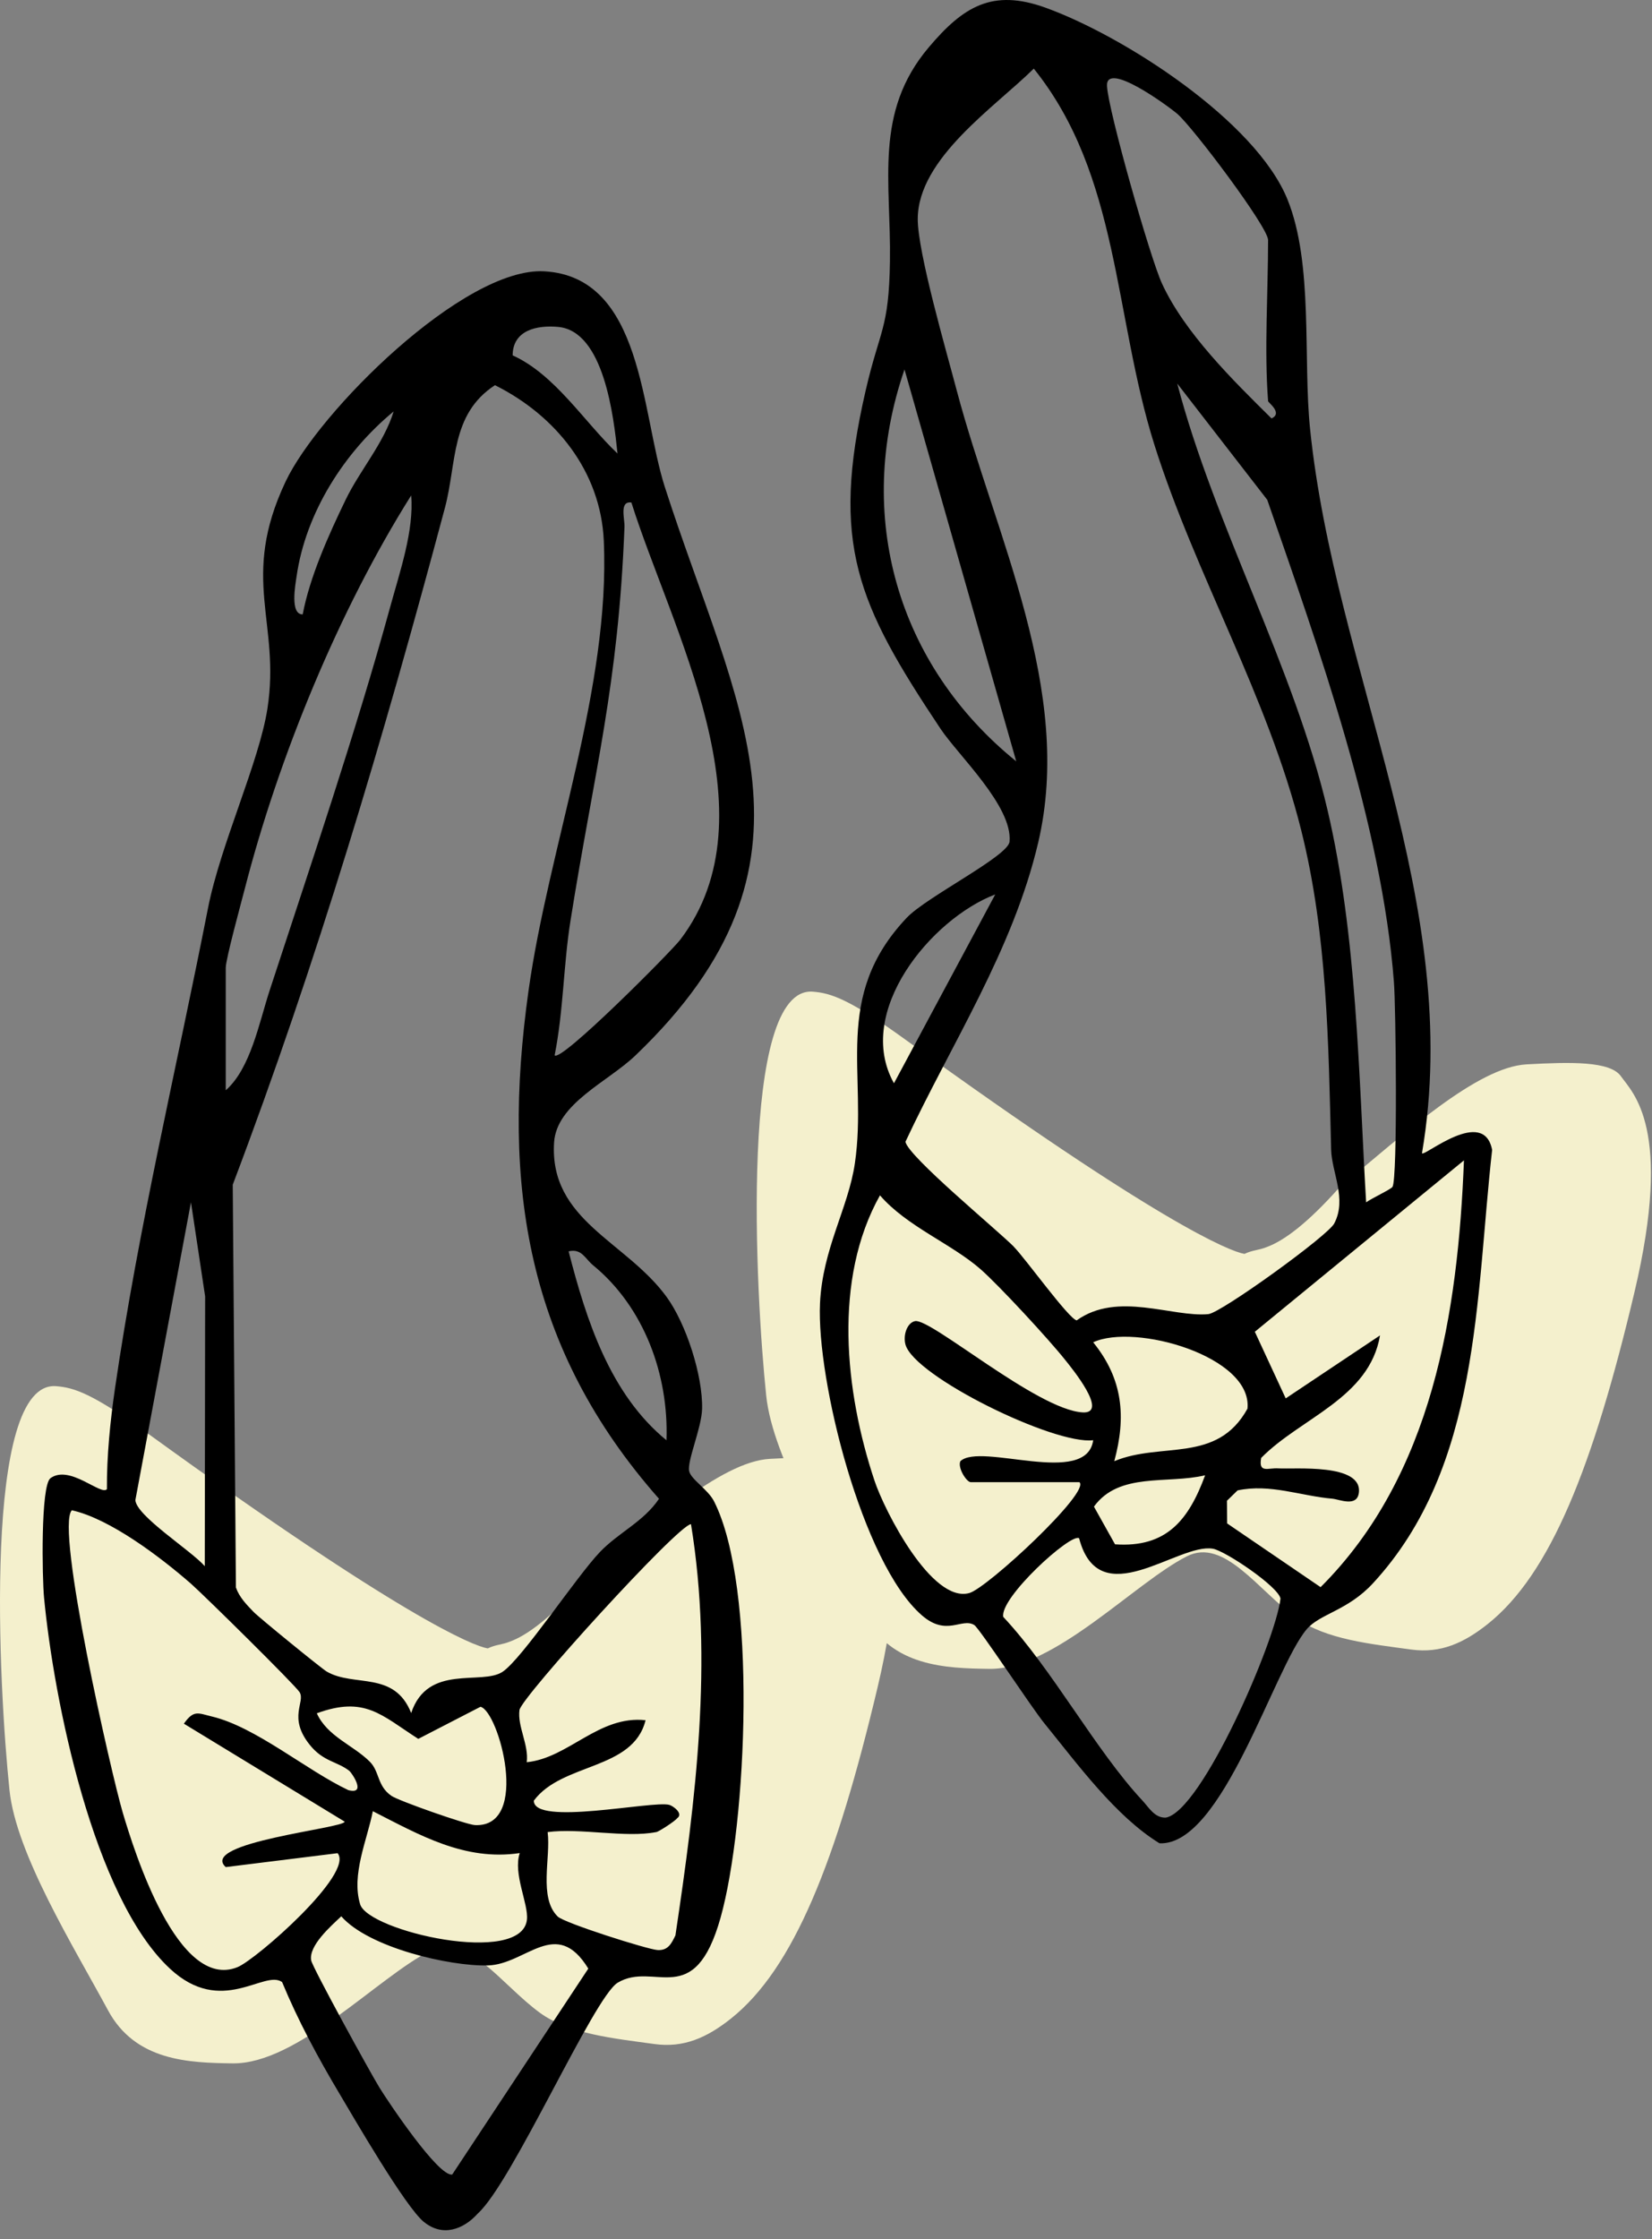<svg width="155" height="210" viewBox="0 0 155 210" fill="none" xmlns="http://www.w3.org/2000/svg">
<rect x="0" y="0" width="155" height="210" fill="#808080" stroke="none"/>
<path d="M14.031 134.562C37.624 151.634 44.332 154.35 45.761 154.603C46.553 154.225 47.055 154.282 47.861 153.958C49.487 153.36 51.69 151.713 54.651 148.392C60.794 143.301 67.606 137.077 72.232 136.825C76.366 136.599 80.077 136.51 81.085 137.941C82.19 139.511 86.006 142.792 82.349 158.216C78.464 174.605 74.463 184.641 68.58 189.322C66.34 191.105 64.15 192.087 61.415 191.71C57.692 191.196 53.396 190.779 50.648 188.772C47.022 186.123 43.845 181.196 40.359 182.966C35.422 185.474 27.892 193.604 21.82 193.522C17.741 193.466 12.715 193.32 10.139 188.552C6.883 182.525 1.517 173.886 0.891 167.908C-0.113 158.331 -1.671 129.429 5.28 130.009C6.959 130.149 8.64 130.661 14.031 134.562Z" fill="#F4F0CD"/>
<path d="M85.031 97.562C108.624 114.634 115.332 117.35 116.761 117.603C117.553 117.225 118.055 117.282 118.861 116.958C120.487 116.36 122.69 114.713 125.651 111.392C131.794 106.301 138.606 100.077 143.232 99.825C147.366 99.599 151.077 99.51 152.085 100.941C153.19 102.511 157.006 105.792 153.349 121.216C149.464 137.605 145.463 147.641 139.58 152.322C137.34 154.105 135.15 155.087 132.415 154.71C128.692 154.196 124.396 153.779 121.648 151.772C118.022 149.123 114.845 144.196 111.359 145.966C106.422 148.474 98.892 156.604 92.82 156.522C88.742 156.466 83.715 156.32 81.139 151.552C77.883 145.525 72.517 136.886 71.891 130.908C70.887 121.331 69.329 92.429 76.28 93.009C77.959 93.149 79.64 93.661 85.031 97.562Z" fill="#F4F0CD"/>
<path d="M39.76 208.386C38.019 206.951 33.293 198.794 31.823 196.318C29.827 192.966 27.963 189.509 26.467 185.895C24.778 184.696 20.805 189.168 15.939 184.634C8.754 177.94 5.043 159.404 4.133 149.839C3.958 148.044 3.8 139.319 4.737 138.637C6.54 137.333 9.463 140.299 10.031 139.669C10.014 136.545 10.338 133.333 10.784 130.253C12.989 115.104 16.578 100.139 19.518 85.165C20.691 79.205 24.314 71.486 25.093 66.454C26.344 58.368 22.485 54.29 26.791 45.179C29.889 38.607 43.515 25.051 51.041 25.445C60.353 25.944 60.143 38.721 62.374 45.661C69.017 66.34 78.556 80.885 59.609 99.001C57.018 101.478 52.214 103.499 51.986 107.166C51.54 114.474 58.734 116.408 62.541 121.632C64.378 124.153 65.945 129.01 65.875 132.125C65.831 133.92 64.466 137 64.658 137.963C64.816 138.75 66.417 139.678 66.995 140.807C71.091 148.893 70.076 171.07 67.608 179.856C65.14 188.643 61.403 183.882 57.955 185.956C55.714 187.304 48.066 204.702 44.827 207.607C43.462 209.13 41.493 209.813 39.769 208.386H39.76ZM57.937 42.528C57.578 39.062 56.66 31.054 52.371 30.661C50.376 30.477 48.109 30.967 48.1 33.33C52.082 35.133 54.795 39.552 57.937 42.536V42.528ZM46.447 36.121C42.246 38.861 42.876 43.411 41.738 47.656C35.997 69.141 29.722 90.32 21.837 111.113L22.135 148.893C22.467 149.821 23.124 150.486 23.789 151.177C24.279 151.694 30.169 156.49 30.659 156.778C33.232 158.266 36.995 156.665 38.579 160.664C40.128 156 45.195 158.1 47.155 156.796C48.993 155.571 54.069 147.887 56.283 145.568C58.016 143.747 60.396 142.715 61.832 140.571C49.422 126.507 47.024 111.218 49.588 92.927C51.47 79.476 57.272 64.468 56.651 50.719C56.362 44.208 52.144 38.974 46.447 36.13V36.121ZM28.401 57.624C29.066 54.097 30.843 50.15 32.427 46.877C33.757 44.12 36.015 41.574 36.934 38.589C32.33 42.379 28.672 48.076 27.823 54.088C27.718 54.815 27.184 57.641 28.401 57.624ZM21.181 102.257C23.509 100.217 24.314 95.912 25.294 92.91C29.101 81.262 33.38 68.695 36.601 56.959C37.511 53.633 38.859 49.748 38.579 46.466C31.805 57.23 26.152 70.979 22.966 83.362C22.616 84.719 21.181 89.952 21.181 90.766V102.248V102.257ZM52.039 98.975C52.599 99.684 63.004 89.217 63.827 88.132C72.745 76.405 62.987 59.015 59.241 47.131C58.095 46.973 58.62 48.619 58.593 49.415C58.016 64.319 55.758 72.318 53.526 86.355C52.861 90.521 52.87 94.827 52.039 98.975ZM19.212 146.889L19.247 121.589L17.917 112.758L12.701 140.693C12.788 142.181 17.925 145.419 19.212 146.889ZM62.532 135.075C62.751 128.949 60.44 122.595 55.644 118.666C54.9 118.062 54.585 117.073 53.351 117.362C55.005 123.803 57.237 130.751 62.532 135.083V135.075ZM32.812 166.116C31.656 165.189 30.344 165.25 29.057 163.64C26.992 161.058 28.672 159.64 28.112 158.713C27.744 158.091 19.133 149.602 17.908 148.526C15.037 146.023 10.32 142.443 6.741 141.647C5.174 143.257 10.451 166.405 11.519 170.011C12.587 173.616 16.691 186.779 22.292 184.494C24.034 183.786 33.276 175.699 31.674 173.809L21.181 175.113C18.617 172.794 32.322 171.481 32.339 170.851L17.252 161.662C18.179 160.349 18.573 160.673 19.877 160.988C23.999 161.968 28.777 166.055 32.68 167.893C34.439 168.357 32.995 166.274 32.803 166.116H32.812ZM61.551 171.831C58.716 172.391 54.41 171.428 51.382 171.831C51.689 174.229 50.516 177.975 52.328 179.751C52.958 180.364 60.746 182.832 61.692 182.893C62.689 182.954 63.004 182.272 63.372 181.519C65.28 168.785 66.925 155.737 64.833 142.951C63.643 142.977 48.897 159.203 48.739 160.384C48.538 161.933 49.632 163.648 49.422 165.276C53.343 164.891 56.178 160.857 60.571 161.338C59.399 166.055 52.748 165.294 50.087 168.882C50.061 171.297 61.219 168.856 62.794 169.276C63.153 169.372 64.151 170.098 63.538 170.527C63.346 170.798 61.84 171.779 61.56 171.84L61.551 171.831ZM29.722 160.682C30.711 162.869 33.144 163.675 34.693 165.224C35.63 166.151 35.367 167.499 36.732 168.435C37.406 168.899 43.751 171.131 44.565 171.175C49.816 171.411 46.788 160.463 45.081 160.078L39.244 163.088C35.752 160.839 34.221 159.045 29.722 160.69V160.682ZM48.757 173.8C43.593 174.561 39.384 172.111 34.982 169.871C34.448 172.566 32.943 175.839 33.792 178.605C34.562 181.134 48.967 184.424 49.44 180.04C49.597 178.552 48.118 175.752 48.766 173.8H48.757ZM32.015 179.734C31.053 180.644 28.944 182.482 29.197 183.864C29.32 184.529 34.763 194.436 35.612 195.81C36.461 197.184 41.134 204.168 42.429 203.949L55.198 184.634C52.187 179.716 49.37 184.241 45.781 184.337C42.193 184.433 34.588 182.665 32.024 179.734H32.015Z" fill="black"/>
<path d="M133.428 108.164C133.655 108.488 139.212 103.771 140 107.849C138.433 121.746 138.915 137.578 128.807 148.508C126.444 151.064 123.836 151.352 122.602 152.805C119.521 156.437 114.699 173.144 108.792 172.881C104.696 170.378 101.108 165.469 97.993 161.635C96.785 160.156 91.893 152.709 91.412 152.411C90.23 151.685 88.821 153.54 86.476 151.484C80.884 146.592 76.604 129.43 76.937 122.236C77.182 117.09 79.597 113.301 80.21 109.1C81.435 100.716 78.022 93.522 85.076 86.075C86.931 84.115 94.597 80.299 94.72 78.942C95.026 75.617 89.898 70.839 88.235 68.336C80.428 56.626 77.899 50.999 81.225 36.611C82.546 30.879 83.404 30.897 83.5 24.499C83.614 17.017 81.978 10.55 87.132 4.45C90.37 0.617 93.101 -1.081 98.098 0.722C105.44 3.373 117.815 11.337 120.799 18.706C123.25 24.753 122.243 33.654 122.917 40.217C125.262 63.05 137.418 84.701 133.419 108.155L133.428 108.164ZM95.122 116.933C96.19 118.009 100.277 123.698 101.021 123.838C104.863 121.081 109.974 123.566 113.378 123.251C114.551 123.146 124.737 115.804 125.201 114.719C126.383 112.435 124.956 109.975 124.895 107.831C124.641 97.767 124.536 87.633 122.077 77.831C118.935 65.29 112.126 53.808 108.311 41.714C104.495 29.619 105.047 16.439 96.995 6.436C93.363 10.033 86.135 14.838 86.108 20.526C86.091 23.651 88.821 33.032 89.766 36.62C93.381 50.255 100.767 64.765 97.406 79.039C95.035 89.121 89.285 97.837 84.953 107.087C85.216 108.47 93.547 115.34 95.122 116.924V116.933ZM118.979 37.609C118.611 32.875 118.979 27.361 118.979 22.513C118.979 21.296 111.916 11.924 110.464 10.681C109.58 9.928 103.734 5.649 103.865 8.073C103.996 10.444 107.917 24.176 109.011 26.565C111.146 31.221 115.697 35.684 119.303 39.246C120.388 38.738 118.988 37.767 118.97 37.609H118.979ZM95.35 71.407L84.866 34.651C80.14 48.373 84.192 62.385 95.35 71.407ZM130.653 111.314C131.143 110.483 130.968 94.406 130.785 92.096C129.656 77.394 123.722 60.757 118.9 46.877L110.455 35.973C113.964 49.336 121.438 62.63 124.562 76.002C127.319 87.79 127.477 100.69 128.177 112.767C128.676 112.4 130.513 111.542 130.653 111.314ZM93.381 83.887C87.36 86.18 80.14 94.923 83.877 101.6L93.381 83.887ZM115.137 142.881L123.906 148.858C134.417 138.374 136.797 123.094 137.357 108.829L117.736 124.905L120.633 131.154L129.481 125.247C128.483 131.145 122.051 132.957 118.331 136.737C118.06 138.216 118.979 137.648 119.95 137.718C121.421 137.814 127.87 137.21 127.494 140.019C127.31 141.376 125.674 140.623 125.009 140.562C122.051 140.308 119.171 139.135 116.117 139.783L115.119 140.754L115.137 142.89V142.881ZM101.257 139.013H91.088C90.685 139.013 89.828 137.656 90.108 137.044C92.016 135.25 101.948 139.503 102.57 135.075C98.938 135.538 85.758 129.089 84.953 126.096C84.717 125.22 85.111 124.056 85.855 123.908C87.325 123.61 97.319 132.23 101.581 132.467C104.084 132.607 100.531 128.283 99.936 127.54C98.422 125.632 93.783 120.608 92.016 119.051C89.285 116.653 85.076 115.025 82.564 112.111C78.153 119.978 79.265 130.506 82.048 138.864C82.984 141.691 87.43 150.399 90.948 149.41C92.646 148.937 102.421 139.853 101.266 139.004L101.257 139.013ZM104.548 137.044C108.985 135.197 114.183 137.306 117.045 132.117C117.526 127.207 106.456 124.074 102.57 125.894C105.362 129.334 105.677 132.878 104.548 137.044ZM113.072 138.365C109.527 139.214 105.003 138.041 102.64 141.306L104.618 144.841C109.475 145.183 111.54 142.522 113.072 138.365ZM101.248 144.272C100.487 143.747 93.775 149.856 94.133 151.65C98.737 156.56 102.789 164.156 107.182 168.864C107.803 169.529 108.328 170.509 109.379 170.474C112.765 169.879 119.714 153.82 120.143 149.926C119.924 148.788 114.944 145.445 113.798 145.253C110.499 144.693 103.139 151.484 101.248 144.272Z" fill="black"/>
</svg>
